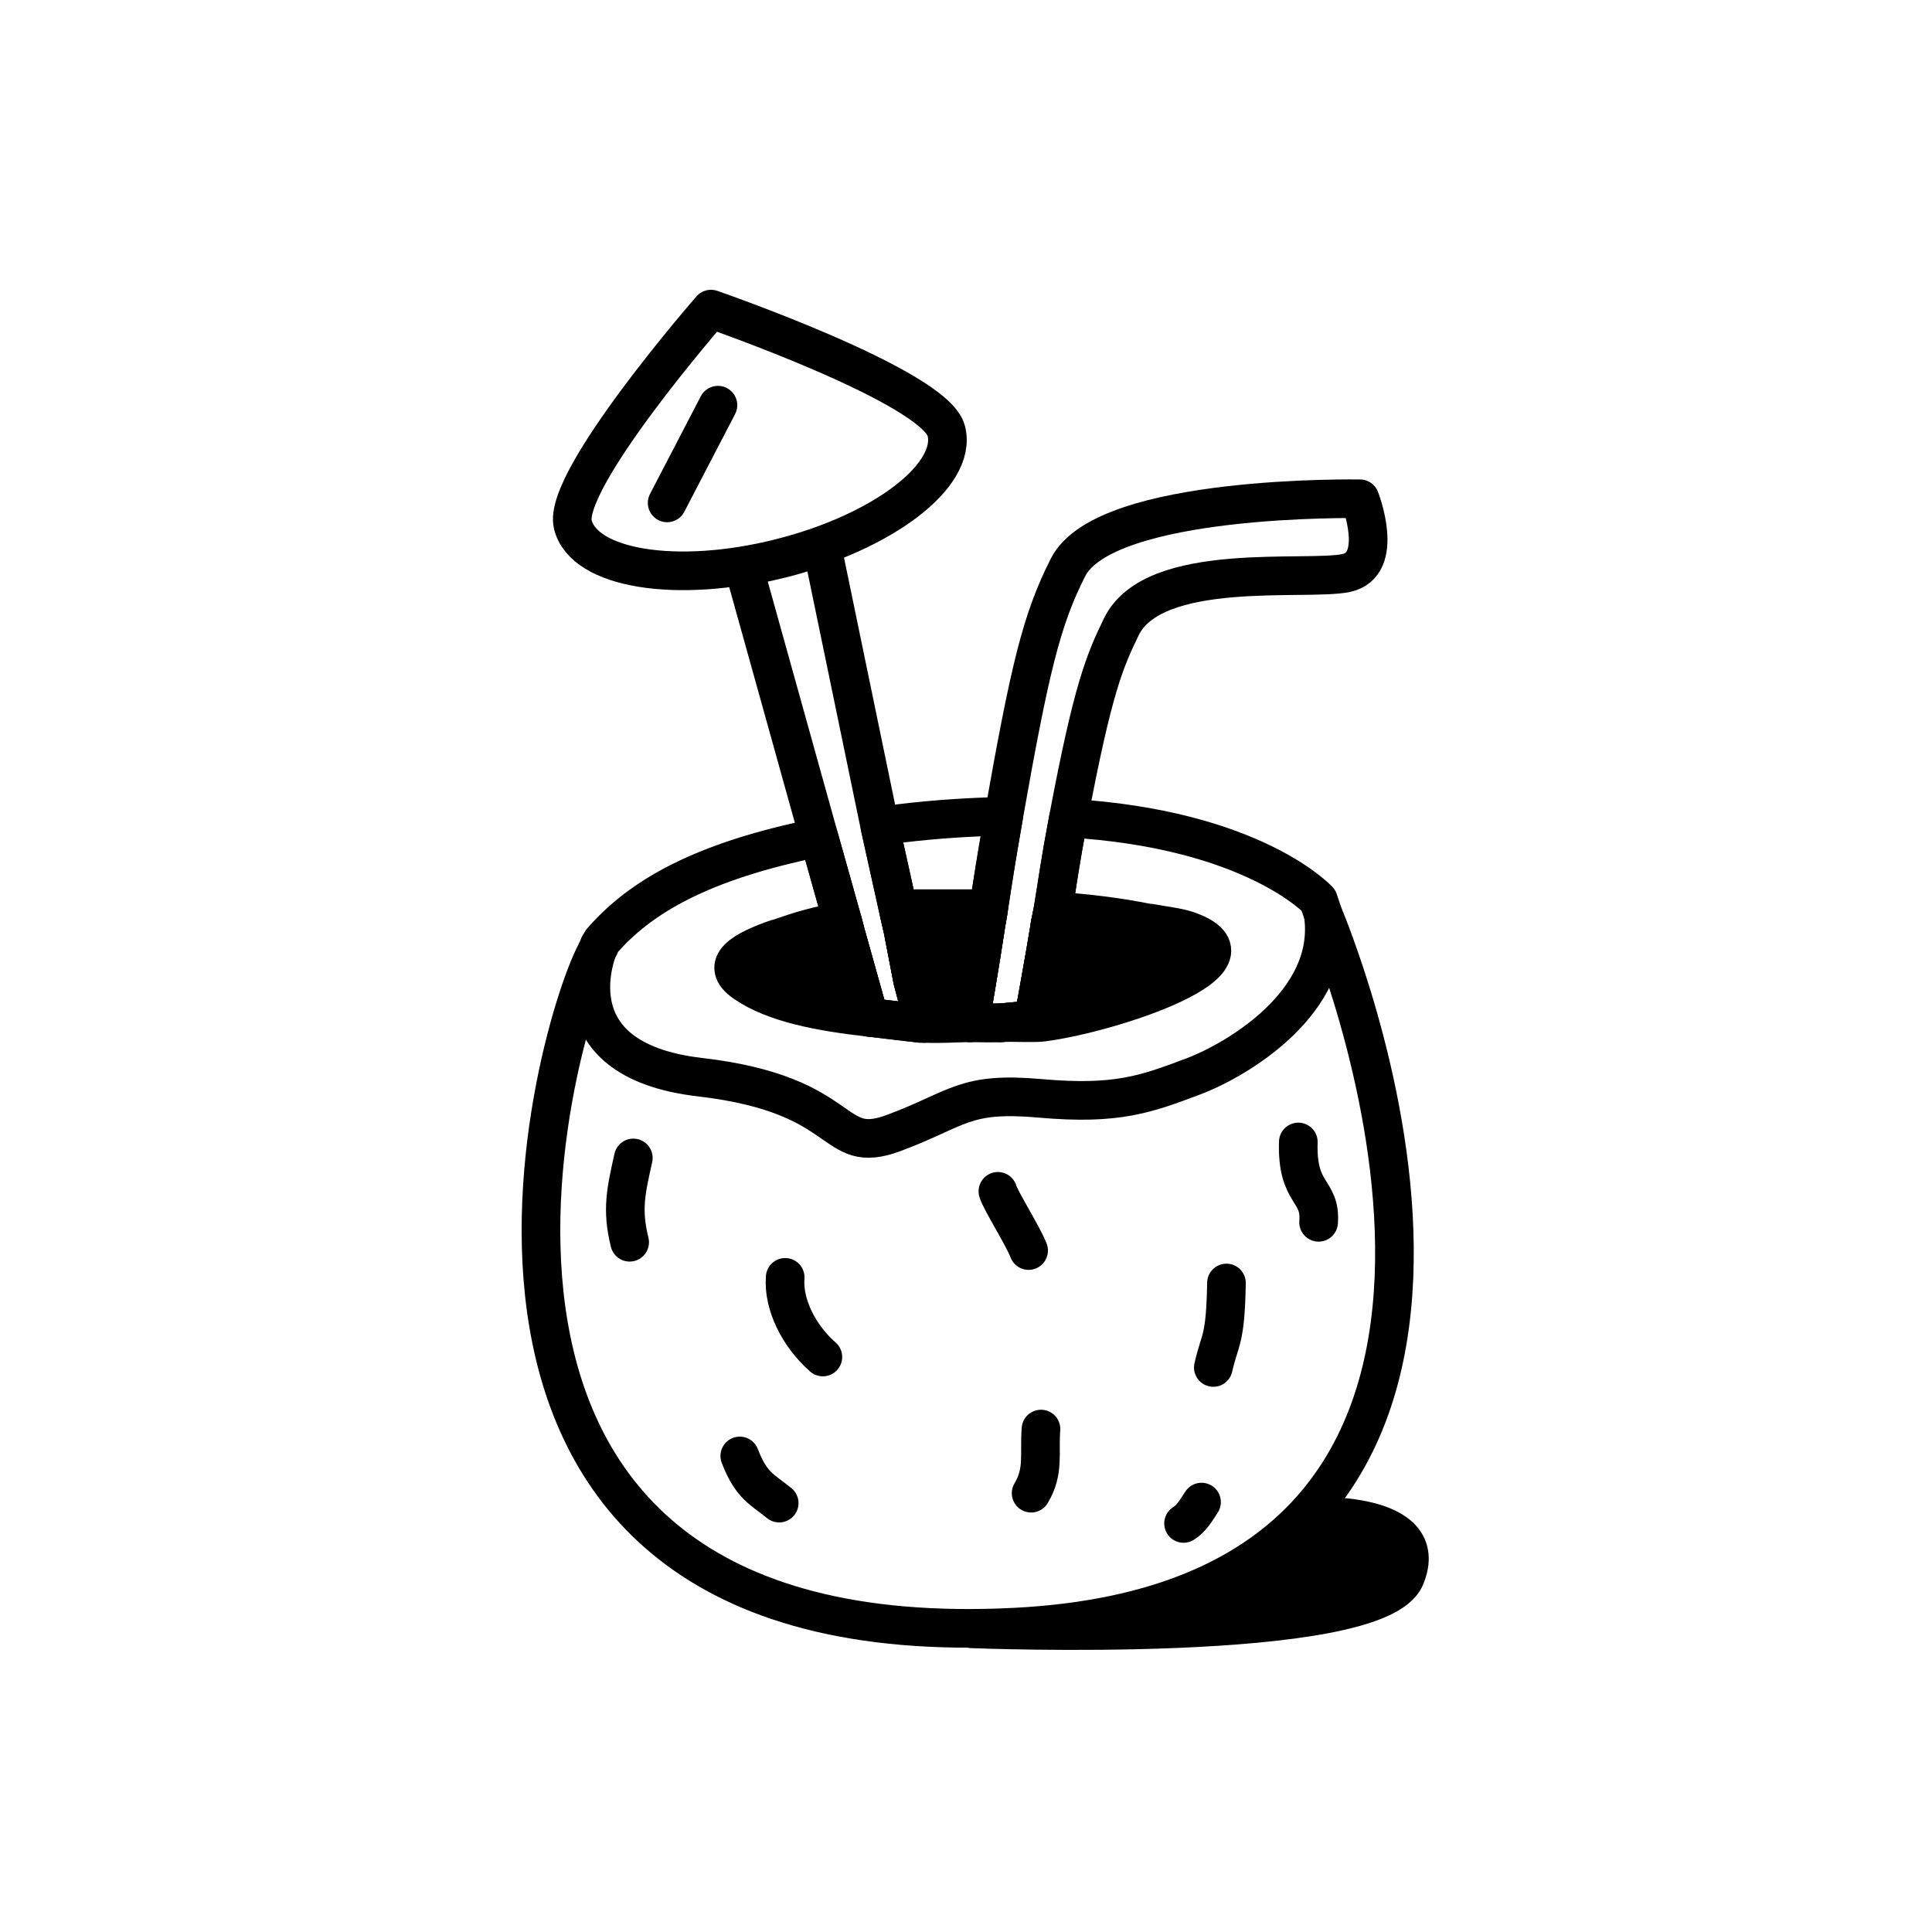 <svg width="100" height="100" viewBox="0 0 100 100" fill="none" xmlns="http://www.w3.org/2000/svg">
<path d="M51.951 42.251C50.301 42.285 48.521 42.387 46.551 42.626C46.161 42.672 45.921 42.761 45.551 42.813L46.521 47.188L46.771 48.282V48.313L47.241 50.751L47.831 52.97C47.761 52.967 47.711 52.973 47.641 52.97L44.991 52.657L43.801 48.407L43.611 47.688L42.391 43.345C36.221 44.579 33.081 46.478 31.141 48.72C31.121 48.744 31.071 48.904 31.051 48.938H31.021C31.021 48.938 30.971 49.097 30.951 49.126C28.881 52.529 19.011 85.934 52.551 84.22C82.531 82.686 69.511 49.816 68.521 47.407C68.481 47.317 68.241 46.595 68.241 46.595C68.241 46.595 64.861 42.907 55.301 42.345C54.831 44.847 54.771 45.467 54.491 47.157C54.441 47.443 54.371 47.715 54.331 47.97C54.331 47.979 54.331 47.992 54.331 48.001C54.091 49.481 53.491 52.782 53.491 52.782L51.801 52.938H51.641C51.191 52.953 50.701 52.929 50.201 52.938C50.231 52.767 50.781 49.538 50.991 48.126C51.031 47.804 51.121 47.41 51.171 47.032C51.421 45.385 51.531 44.664 51.951 42.251Z" stroke="black" stroke-width="2" stroke-miterlimit="10" stroke-linecap="round" stroke-linejoin="round"/>
<path d="M61.261 78.853C61.691 78.585 61.921 78.153 62.191 77.748" stroke="black" stroke-width="2" stroke-miterlimit="10" stroke-linecap="round" stroke-linejoin="round"/>
<path d="M50.311 84.307C50.311 84.307 71.241 85.163 72.731 81.645C74.211 78.127 67.751 78.484 67.751 78.484C67.751 78.484 65.761 80.337 63.651 81.583C61.551 82.828 58.001 84.279 58.001 84.279" fill="black"/>
<path d="M50.311 84.307C50.311 84.307 71.241 85.163 72.731 81.645C74.211 78.127 67.751 78.484 67.751 78.484C67.751 78.484 65.761 80.337 63.651 81.583C61.551 82.828 58.001 84.279 58.001 84.279" stroke="black" stroke-width="2" stroke-miterlimit="10" stroke-linecap="round" stroke-linejoin="round"/>
<path d="M38.291 75.36C38.892 76.923 39.462 77.092 40.331 77.801" stroke="black" stroke-width="2" stroke-miterlimit="10" stroke-linecap="round" stroke-linejoin="round"/>
<path d="M53.881 73.968C53.781 75.242 54.051 76.155 53.371 77.287" stroke="black" stroke-width="2" stroke-miterlimit="10" stroke-linecap="round" stroke-linejoin="round"/>
<path d="M62.801 70.78C63.141 69.274 63.431 69.427 63.481 66.407" stroke="black" stroke-width="2" stroke-miterlimit="10" stroke-linecap="round" stroke-linejoin="round"/>
<path d="M40.641 66.117C40.531 67.518 41.351 69.152 42.591 70.238" stroke="black" stroke-width="2" stroke-miterlimit="10" stroke-linecap="round" stroke-linejoin="round"/>
<path d="M51.651 61.663C51.771 62.112 52.961 63.987 53.241 64.728" stroke="black" stroke-width="2" stroke-miterlimit="10" stroke-linecap="round" stroke-linejoin="round"/>
<path d="M32.781 59.935C32.401 61.642 32.171 62.602 32.591 64.299" stroke="black" stroke-width="2" stroke-miterlimit="10" stroke-linecap="round" stroke-linejoin="round"/>
<path d="M68.251 63.267C68.381 61.548 67.111 61.876 67.201 59.108" stroke="black" stroke-width="2" stroke-miterlimit="10" stroke-linecap="round" stroke-linejoin="round"/>
<path d="M31.011 48.943C31.011 48.943 28.361 54.84 36.231 55.754C44.101 56.669 42.901 59.899 46.281 58.636C49.651 57.373 49.891 56.498 53.861 56.852C57.831 57.205 59.351 56.619 61.731 55.728C64.101 54.838 69.071 51.845 68.501 47.404" stroke="black" stroke-width="2" stroke-miterlimit="10" stroke-linecap="round" stroke-linejoin="round"/>
<path d="M43.611 47.688C42.211 47.932 41.561 48.132 40.301 48.562C40.291 48.566 40.281 48.559 40.271 48.562C38.471 49.178 37.171 49.922 38.551 50.876C40.081 51.932 42.481 52.377 44.991 52.657L43.801 48.407L43.611 47.688Z" fill="black" stroke="black" stroke-width="2" stroke-miterlimit="10" stroke-linecap="round" stroke-linejoin="round"/>
<path d="M54.491 47.157C54.441 47.443 54.371 47.715 54.331 47.97C54.331 47.979 54.331 47.992 54.331 48.001C54.091 49.481 53.491 52.782 53.491 52.782L51.801 52.938C52.471 52.899 53.481 52.973 53.991 52.907C57.531 52.445 65.911 49.69 61.451 48.157C60.931 47.978 60.191 47.911 59.551 47.782C59.521 47.776 59.481 47.788 59.451 47.782C57.901 47.471 56.251 47.255 54.491 47.157Z" fill="black" stroke="black" stroke-width="2" stroke-miterlimit="10" stroke-linecap="round" stroke-linejoin="round"/>
<path d="M47.391 47.032C47.391 47.032 46.651 47.172 46.521 47.188L46.771 48.282V48.313L47.241 50.751L47.831 52.97C48.731 53.008 49.381 52.951 50.201 52.938C50.231 52.767 50.781 49.538 50.991 48.126C51.031 47.804 51.121 47.41 51.171 47.032C49.441 47.03 47.391 47.032 47.391 47.032Z" fill="black" stroke="black" stroke-width="2" stroke-miterlimit="10" stroke-linecap="round" stroke-linejoin="round"/>
<path d="M42.541 28.265C42.541 28.265 41.551 28.637 40.571 28.884C39.591 29.131 38.491 29.344 38.491 29.344L42.391 43.345L43.611 47.688L43.801 48.407L44.991 52.657L47.641 52.97C47.711 52.973 47.761 52.967 47.831 52.97L47.241 50.751L46.771 48.313V48.282L46.521 47.188L45.551 42.813L42.541 28.265Z" stroke="black" stroke-width="2" stroke-miterlimit="10" stroke-linecap="round" stroke-linejoin="round"/>
<path d="M70.391 25.817C70.391 25.817 57.231 25.578 55.291 29.349C53.911 32.05 53.301 34.614 51.951 42.251C51.531 44.664 51.421 45.385 51.171 47.032C51.121 47.408 51.031 47.804 50.991 48.126C50.781 49.538 50.231 52.767 50.201 52.938C50.701 52.928 51.191 52.953 51.641 52.938H51.801L53.491 52.782C53.491 52.782 54.091 49.48 54.331 48.001C54.331 47.99 54.331 47.978 54.331 47.969C54.371 47.715 54.441 47.444 54.491 47.157C54.771 45.467 54.831 44.846 55.301 42.344C56.581 35.548 57.191 34.205 58.041 32.441C59.721 28.994 67.611 30.093 69.671 29.66C71.721 29.227 70.391 25.817 70.391 25.817Z" stroke="black" stroke-width="2" stroke-miterlimit="10" stroke-linecap="round" stroke-linejoin="round"/>
<path d="M29.651 27.154C29.071 24.857 36.801 16 36.801 16C36.801 16 48.411 20.013 48.981 22.31C49.561 24.607 45.701 27.553 40.361 28.891C35.021 30.229 30.221 29.451 29.651 27.154Z" stroke="black" stroke-width="2" stroke-miterlimit="10" stroke-linejoin="round"/>
<path d="M37.161 20.972L34.531 26.03" stroke="black" stroke-width="2" stroke-miterlimit="10" stroke-linecap="round" stroke-linejoin="round"/>
</svg>
